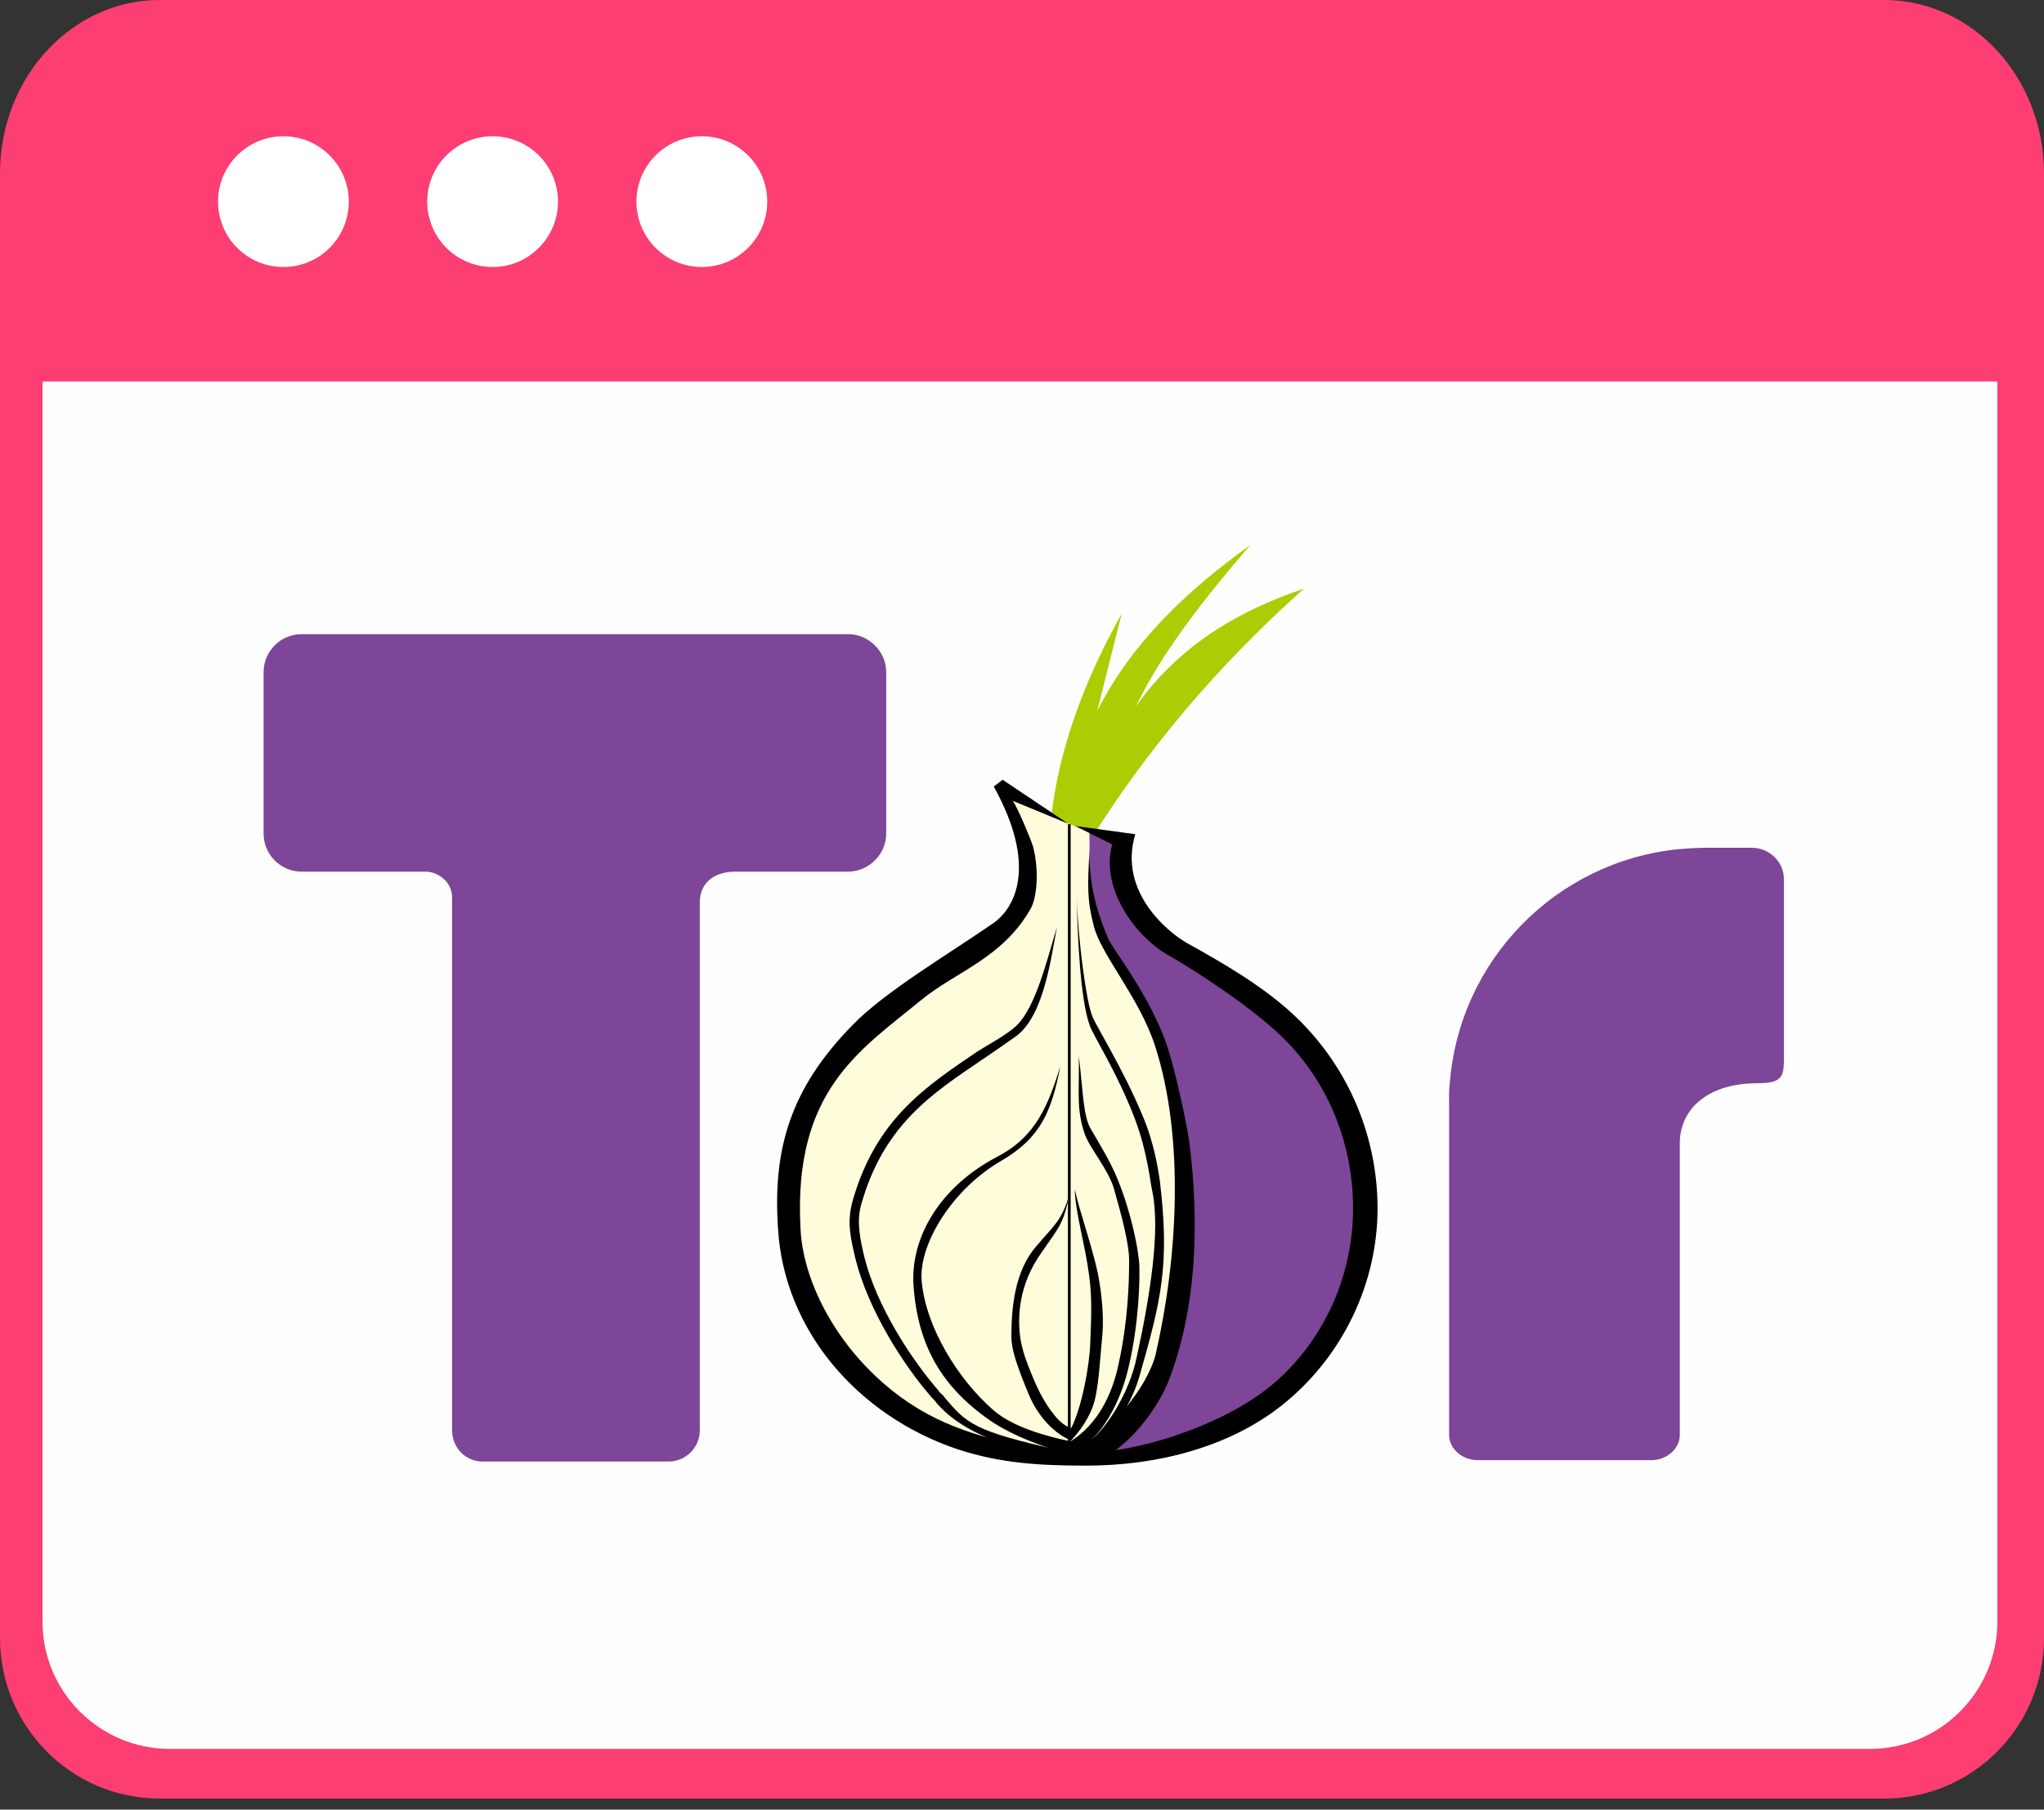 <svg width="96" height="85" viewBox="0 0 96 85" fill="none" xmlns="http://www.w3.org/2000/svg">
<rect x="0" y="0" width="96" height="85" fill="#333333" stroke="none"/>
<path d="M0 14.08H96V76.937C96 81.103 92.642 84.48 88.5 84.48H7.5C3.358 84.48 0 81.103 0 76.937V14.08Z" fill="#FD3E72"/>
<path d="M1.996 14.72H93.809V76.16C93.809 79.467 91.128 82.148 87.821 82.148H7.984C4.677 82.148 1.996 79.467 1.996 76.16V14.72Z" fill="#FFFEFE"/>
<path d="M52.682 28.828L51.531 33.398C53.161 30.17 55.75 27.742 58.722 25.6C56.549 28.125 54.568 30.65 53.353 33.175C55.399 30.298 58.147 28.7 61.247 27.646C57.124 31.321 53.852 35.265 51.359 39.228L49.377 38.365C49.728 35.201 50.924 31.96 52.682 28.828Z" fill="#ABCD03"/>
<path d="M47.39 37.525L51.162 39.09C51.162 40.048 51.084 42.974 51.683 43.836C57.956 51.914 56.9 68.107 50.413 68.522C40.533 68.522 36.766 61.811 36.766 55.642C36.766 50.017 43.509 46.278 47.536 42.954C48.559 42.059 48.381 40.082 47.39 37.525Z" fill="#FFFCDB"/>
<path d="M51.163 39.033L52.522 39.727C52.394 40.621 52.586 42.603 53.48 43.114C57.444 45.575 61.183 48.26 62.653 50.944C67.895 60.405 58.978 69.162 51.275 68.331C55.462 65.23 56.677 58.87 55.111 51.935C54.472 49.218 53.48 46.757 51.723 43.977C50.961 42.612 51.227 40.919 51.163 39.033Z" fill="#7D4698"/>
<path d="M50.509 38.8L53.321 39.183C52.49 41.932 54.951 43.849 55.75 44.297C57.54 45.288 59.266 46.31 60.64 47.557C63.229 49.922 64.699 53.246 64.699 56.761C64.699 60.245 63.101 63.601 60.416 65.838C57.892 67.947 54.408 68.842 51.02 68.842C48.911 68.842 47.025 68.746 44.98 68.075C40.314 66.509 36.83 62.514 36.542 57.72C36.286 53.98 37.117 51.136 40.026 48.164C41.528 46.598 44.564 44.808 46.642 43.37C47.665 42.666 48.751 40.685 46.674 36.946L47.089 36.626L50.168 38.688L47.569 37.617C47.793 37.937 48.4 39.375 48.528 39.79C48.816 40.973 48.688 42.123 48.432 42.635C47.122 45 44.885 45.639 43.255 46.981C40.378 49.346 37.246 51.232 37.597 57.72C37.757 60.916 40.25 64.815 43.989 66.637C46.099 67.66 48.528 68.075 50.989 68.203C53.194 68.299 57.413 66.988 59.714 65.071C62.175 63.025 63.549 59.925 63.549 56.761C63.549 53.565 62.271 50.529 59.874 48.387C58.499 47.141 56.23 45.639 54.824 44.84C53.418 44.041 51.66 41.804 52.235 39.662L50.509 38.8Z" fill="black"/>
<path d="M49.646 43.53C49.358 45 49.038 47.653 47.76 48.644C47.217 49.027 46.673 49.411 46.098 49.794C43.797 51.36 41.496 52.83 40.441 56.602C40.218 57.401 40.409 58.263 40.601 59.062C41.176 61.364 42.806 63.856 44.085 65.327C44.085 65.391 44.341 65.55 44.341 65.614C45.395 66.861 45.715 67.213 49.71 68.107L49.614 68.555C47.217 67.916 45.236 67.341 43.989 65.902C43.989 65.87 43.765 65.646 43.765 65.646C42.423 64.112 40.793 61.555 40.186 59.158C39.962 58.199 39.77 57.465 40.026 56.474C41.112 52.575 43.478 51.04 45.875 49.41C46.418 49.059 47.057 48.739 47.568 48.324C48.559 47.589 49.102 45.351 49.646 43.53Z" fill="black"/>
<path d="M50.668 49.602C50.7 51.264 50.538 52.098 50.953 53.281C51.209 53.983 52.072 54.942 52.328 55.869C52.679 57.116 53.062 58.49 53.03 59.321C53.03 60.28 52.97 62.069 52.554 63.987C52.238 65.571 51.508 66.931 50.28 67.702C49.023 67.443 47.546 67.001 46.675 66.254C44.981 64.784 43.481 62.325 43.289 60.184C43.129 58.426 44.757 55.834 47.026 54.524C48.943 53.405 49.389 52.13 49.805 50.085C49.23 51.874 48.689 53.375 46.836 54.334C44.151 55.74 42.774 58.1 42.901 60.337C43.093 63.214 44.245 65.163 46.514 66.729C47.473 67.4 49.264 68.109 50.383 68.301V68.155C51.231 67.996 52.329 66.603 52.876 64.718C53.356 63.024 53.545 60.856 53.513 59.482C53.48 58.683 53.128 56.953 52.489 55.387C52.137 54.524 51.597 53.661 51.245 53.054C50.862 52.446 50.86 51.136 50.668 49.602Z" fill="black"/>
<path d="M50.478 55.869C50.509 56.988 50.959 58.421 51.15 59.891C51.31 60.978 51.241 62.07 51.209 63.029C51.177 64.139 50.807 66.127 50.302 67.095C49.825 66.876 49.639 66.627 49.33 66.224C48.946 65.681 48.686 65.138 48.43 64.499C48.238 64.019 48.014 63.47 47.918 62.831C47.79 61.872 47.826 60.372 48.913 58.838C49.744 57.624 49.934 57.531 50.222 56.125C49.838 57.371 49.552 57.498 48.657 58.553C47.666 59.704 47.501 61.398 47.501 62.773C47.501 63.348 47.731 63.986 47.955 64.594C48.21 65.233 48.429 65.869 48.781 66.349C49.309 67.126 49.986 67.568 50.317 67.65C50.319 67.651 50.322 67.65 50.324 67.65C50.331 67.652 50.339 67.656 50.346 67.658V67.621C50.966 66.93 51.339 66.243 51.465 65.552C51.625 64.721 51.661 63.888 51.757 62.897C51.853 62.066 51.784 60.947 51.56 59.796C51.24 58.358 50.701 56.892 50.478 55.869L50.478 55.869Z" fill="black"/>
<path d="M50.572 42.188C50.605 43.849 50.732 46.95 51.18 48.164C51.307 48.579 52.49 50.401 53.321 52.606C53.896 54.141 54.024 55.547 54.12 55.962C54.503 57.784 54.024 60.852 53.385 63.761C53.065 65.327 51.978 67.276 50.732 68.043L50.477 68.491C51.18 68.459 52.905 66.765 53.513 64.655C54.535 61.076 54.951 59.414 54.472 55.451C54.408 55.067 54.248 53.757 53.641 52.351C52.746 50.209 51.467 48.164 51.308 47.748C51.02 47.077 50.636 44.169 50.572 42.188Z" fill="black"/>
<path d="M51.172 39.915C51.077 41.622 51.052 42.251 51.371 43.498C51.723 44.872 53.513 46.853 54.248 49.123C55.654 53.469 55.303 59.158 54.28 63.601C53.896 65.166 52.074 67.436 50.253 68.171L51.595 68.49C52.33 68.458 54.216 66.701 54.951 64.687C56.133 61.523 56.357 57.752 55.878 53.789C55.846 53.405 55.206 49.986 54.599 48.547C53.736 46.406 52.202 44.488 52.042 44.073C51.755 43.37 51.123 41.91 51.172 39.915Z" fill="black"/>
<path d="M50.285 38.713H50.156V68.203H50.285V38.713Z" fill="black"/>
<path d="M14.17 29.787H39.834C40.792 29.787 41.623 30.586 41.623 31.576V39.151C41.623 40.142 40.792 40.941 39.834 40.941H34.561C33.378 40.941 32.867 41.612 32.867 42.379V67.18C32.867 68.011 32.195 68.65 31.396 68.65H22.671C21.872 68.65 21.233 68.011 21.233 67.18V42.155C21.233 41.388 20.53 40.941 19.987 40.941H14.17C13.179 40.941 12.38 40.142 12.38 39.151V31.576C12.38 30.586 13.179 29.787 14.17 29.787Z" fill="#7D4698"/>
<path d="M80.013 39.822H82.282C83.114 39.822 83.785 40.493 83.785 41.292V49.41C83.785 50.465 83.849 50.88 82.57 50.88C80.045 50.88 78.895 52.223 78.895 53.693V67.404C78.895 68.043 78.288 68.586 77.553 68.586H69.403C68.668 68.586 68.06 68.043 68.06 67.404V51.775C68.051 51.5 68.057 51.095 68.092 50.88C68.54 45.096 73.079 40.467 78.831 39.886C79.024 39.867 79.706 39.822 80.013 39.822Z" fill="#7D4698"/>
<path d="M0 8.145C0 3.647 3.358 0 7.5 0H88.5C92.642 0 96 3.647 96 8.145V17.92H0V8.145Z" fill="#FD3E72"/>
<path d="M16.381 9.471C16.381 11.167 15.007 12.541 13.311 12.541C11.615 12.541 10.24 11.167 10.24 9.471C10.24 7.775 11.615 6.4 13.311 6.4C15.007 6.4 16.381 7.775 16.381 9.471Z" fill="white"/>
<path d="M26.207 9.471C26.207 11.167 24.833 12.541 23.137 12.541C21.441 12.541 20.066 11.167 20.066 9.471C20.066 7.775 21.441 6.4 23.137 6.4C24.833 6.4 26.207 7.775 26.207 9.471Z" fill="white"/>
<path d="M36.034 9.471C36.034 11.167 34.659 12.541 32.963 12.541C31.267 12.541 29.892 11.167 29.892 9.471C29.892 7.775 31.267 6.4 32.963 6.4C34.659 6.4 36.034 7.775 36.034 9.471Z" fill="white"/>
</svg>
